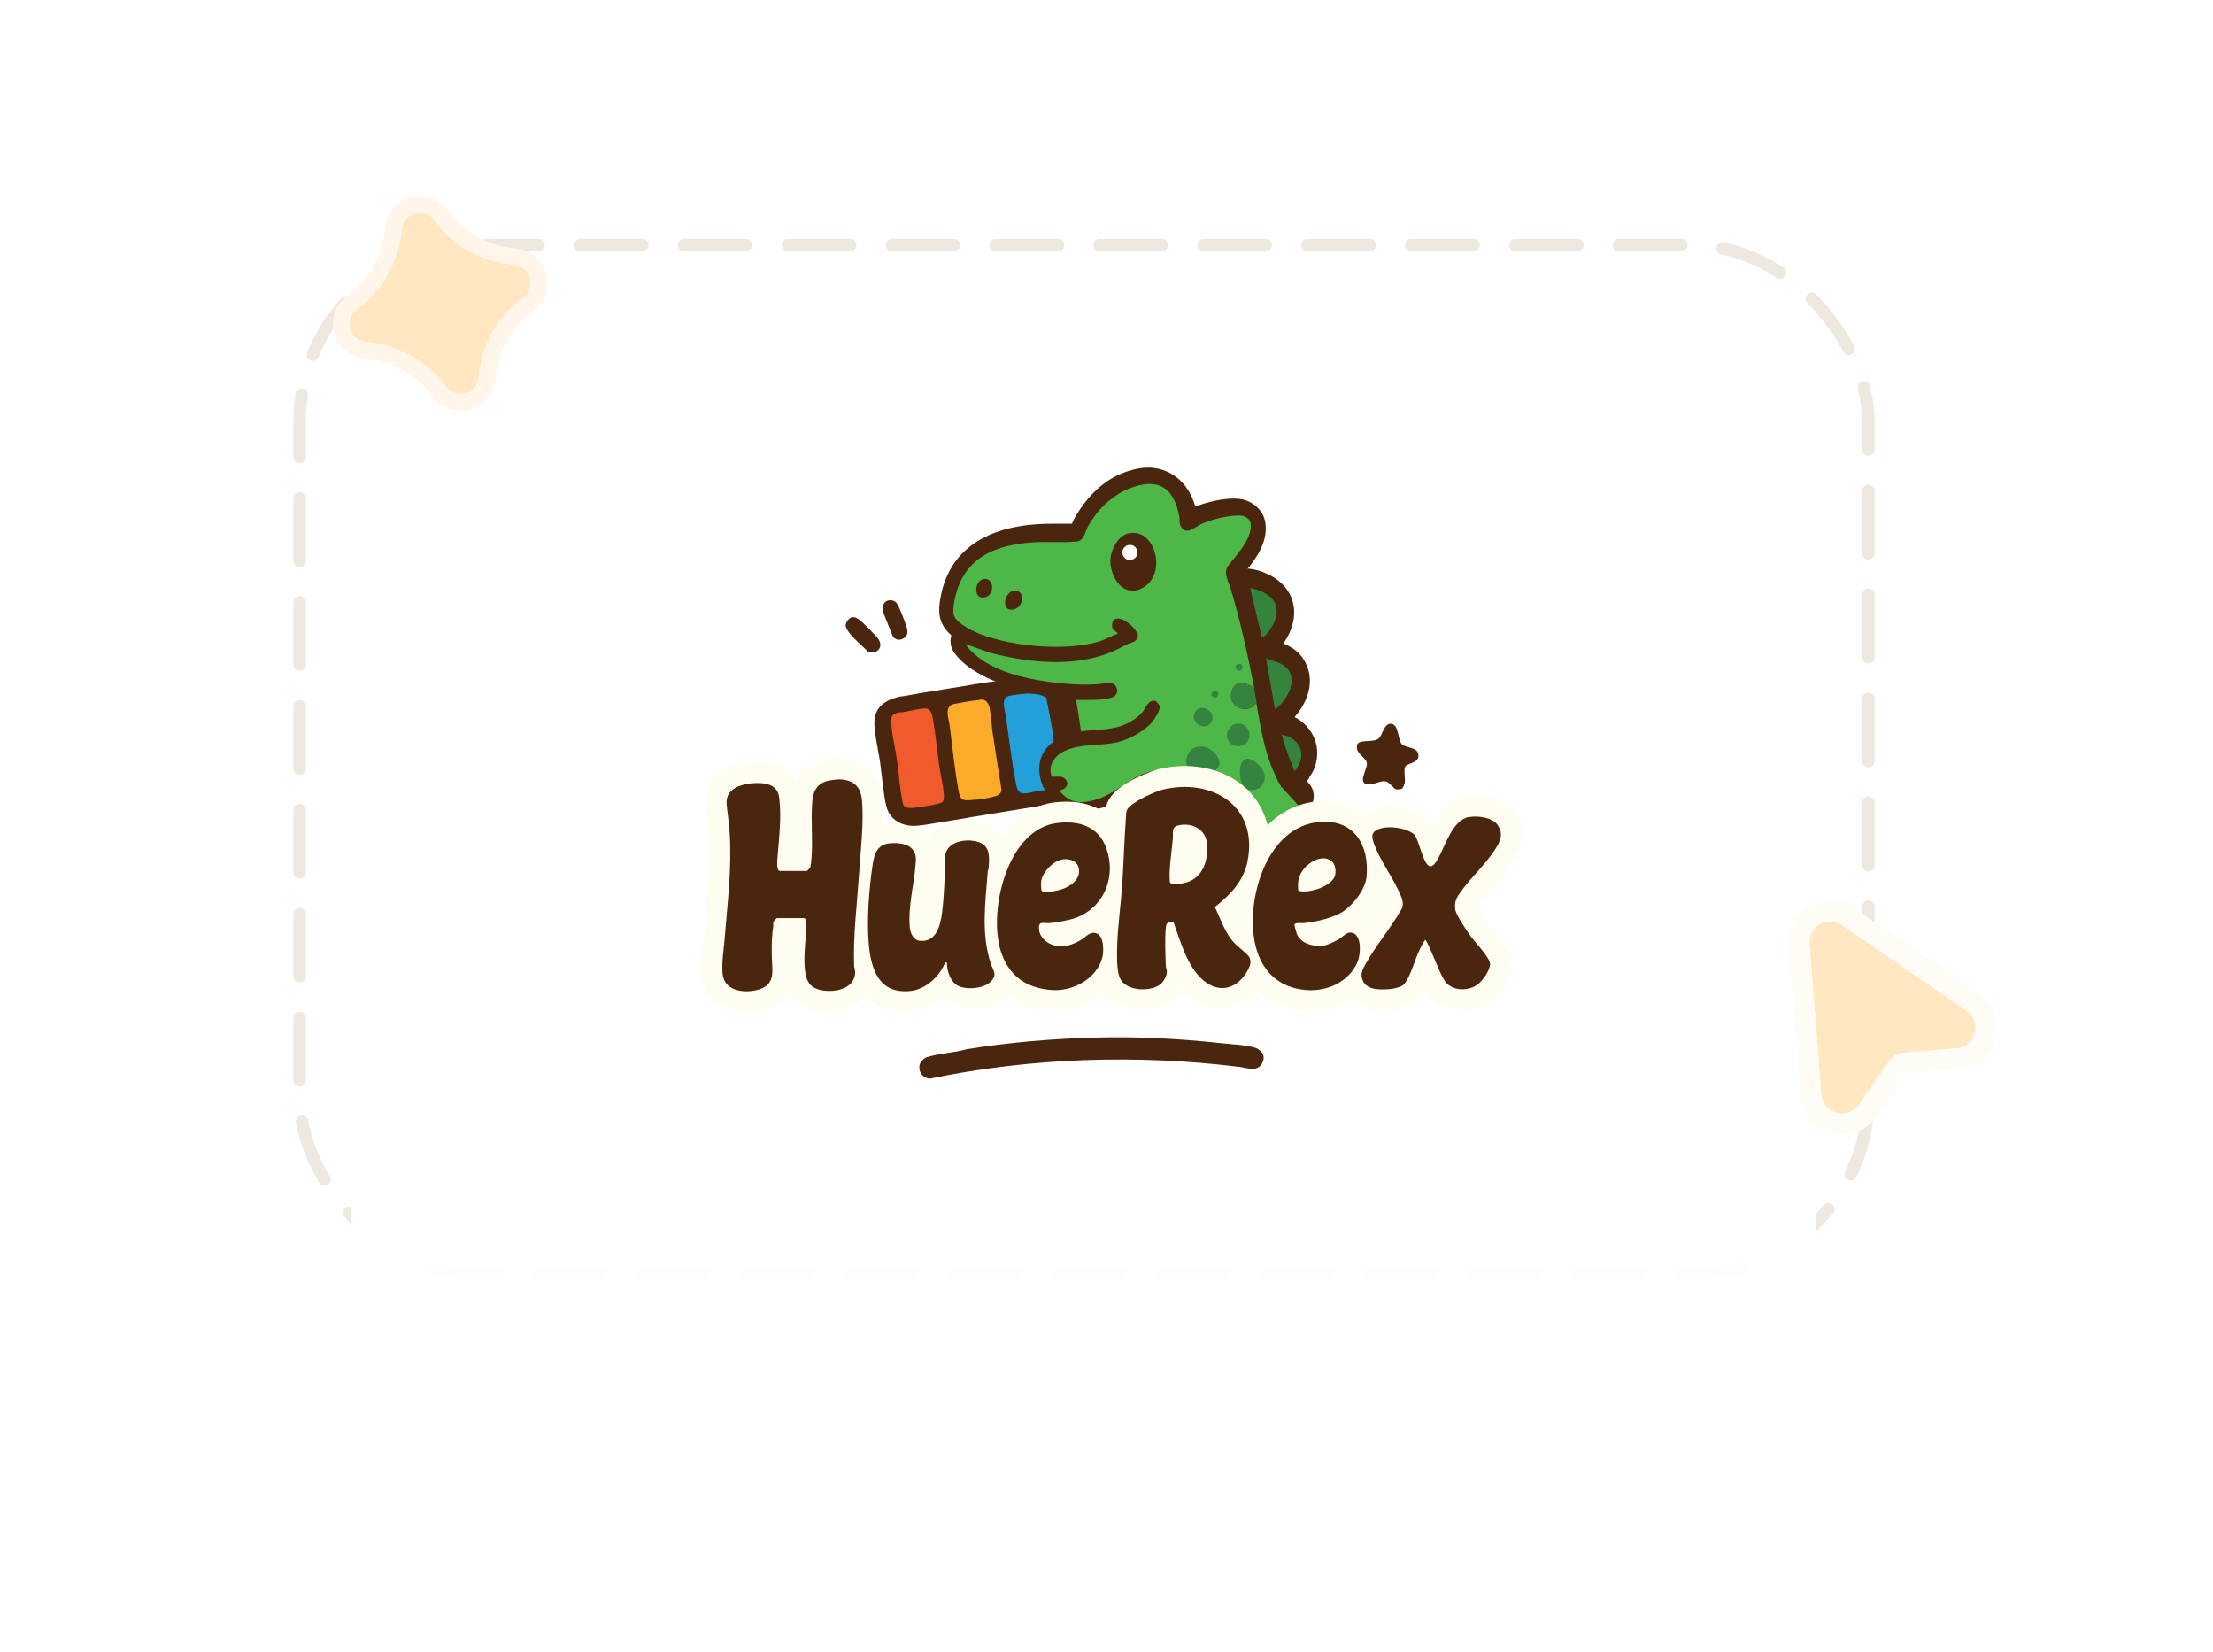 <svg width="213" height="159" viewBox="0 0 213 159" fill="none" xmlns="http://www.w3.org/2000/svg">
<rect x="28.834" y="23.59" width="151" height="99" rx="17" fill="white" stroke="#AA8E64" stroke-opacity="0.2" stroke-width="1.2" stroke-linecap="round" stroke-dasharray="6 4"/>
<rect x="33.834" y="109.59" width="141" height="26.668" fill="url(#paint0_linear_270_169)"/>
<g clip-path="url(#clip0_270_169)">
<path d="M87.1 97.4C84.89 97.4 82.14 96.32 81.63 91.17C81.37 88.57 81.66 85.14 82.02 82.81C82.44 80.08 84.05 79.33 85.32 79.19C85.57 79.16 85.84 79.14 86.11 79.14C88 79.14 88.99 79.96 89.49 80.66C89.75 80.25 90.13 79.85 90.67 79.53C91.55 79 92.51 78.89 93.15 78.89C93.79 78.89 94.4 79 94.94 79.2C97.34 80.09 97.2 82.5 97.14 83.52V83.62C97.12 83.86 97.07 84.07 97.03 84.21C97 84.58 96.97 84.93 96.94 85.28C96.73 87.7 96.54 89.99 97.24 92.12C97.27 92.2 97.3 92.27 97.33 92.34C97.55 92.82 98.21 94.3 96.84 95.78C96.08 96.61 94.78 97.1 93.35 97.1C92.77 97.1 91.93 97.01 91.18 96.6C90.98 96.49 90.79 96.36 90.62 96.21C89.77 96.84 88.79 97.25 87.79 97.35C87.54 97.37 87.31 97.39 87.08 97.39L87.1 97.4Z" fill="#FFFDF0"/>
<path d="M93.23 78.69L90.18 79.19C89.6 79.29 88.81 79.43 88.22 79.47C88.14 79.47 88.04 79.48 87.94 79.48C86.86 79.48 85.95 78.99 85.52 78.16C85.31 77.76 85.22 77.29 85.1 76.5C85.01 75.92 84.95 75.34 84.88 74.76C84.83 74.32 84.78 73.87 84.72 73.44C84.66 73.04 84.59 72.62 84.51 72.2C84.37 71.45 84.23 70.68 84.17 69.91C84.03 68.17 85.02 67.41 86.6 67.04C86.99 66.99 87.41 66.93 87.9 66.83C88.45 66.72 93.84 65.86 94.31 65.77C98.85 64.96 103.24 66.14 103.62 68.33L104.71 76.8L93.24 78.68L93.23 78.69Z" fill="#4A260F"/>
<path d="M122.47 70.2C121.91 70.2 121.35 69.96 120.97 69.55C120.68 69.23 120.5 68.84 120.45 68.43L119.63 63.71C119.51 63 119.78 62.27 120.34 61.82C120.7 61.52 121.15 61.37 121.61 61.37C121.86 61.37 122.1 61.42 122.34 61.51C122.46 61.56 122.6 61.6 122.74 61.65C123.52 61.9 124.69 62.29 125.41 63.36C126.52 65.01 126.23 67.11 124.63 68.98C123.9 69.83 123.24 70.21 122.49 70.21L122.47 70.2Z" fill="#4A260F"/>
<path d="M121.17 63.48C120.61 63.48 120.04 63.23 119.66 62.82C119.42 62.57 119.26 62.26 119.18 61.92L118.06 57.18C117.91 56.55 118.08 55.88 118.51 55.39C118.89 54.96 119.44 54.72 120.01 54.72C120.09 54.72 120.16 54.72 120.24 54.73C121.31 54.85 122.9 55.43 123.81 56.66C125.03 58.29 124.75 60.56 123.11 62.44C122.73 62.88 122.1 63.47 121.18 63.47L121.17 63.48Z" fill="#4A260F"/>
<path d="M124.1 75.98C123.12 75.98 122.26 75.23 122.08 74.29C122.05 74.22 122.02 74.14 121.98 74.07C121.92 73.94 121.87 73.81 121.82 73.68C121.44 72.71 121.17 71.84 120.97 71.03C120.81 70.38 120.98 69.7 121.43 69.21C121.81 68.79 122.35 68.55 122.91 68.55C123 68.55 123.1 68.55 123.19 68.57C124.5 68.76 125.61 69.47 126.25 70.54C126.85 71.55 126.95 72.75 126.52 73.9C126.38 74.28 126.19 74.55 126.07 74.71C125.77 75.45 125.06 75.94 124.27 75.96C124.2 75.96 124.14 75.96 124.1 75.96V75.98Z" fill="#4A260F"/>
<path d="M135.01 75.85C134.91 75.96 134.49 76 134.34 75.95C134.16 75.9 133.68 75.24 133.39 75.2C132.87 75.1 132.39 75.46 131.89 75.49C130.47 75.58 131.63 74.06 131.56 73.45C131.49 72.85 130.38 72.54 130.63 71.66C130.78 71.14 132.21 71.48 132.68 71.08C133.08 70.74 133.19 69.65 133.85 69.65C134.72 69.65 134.48 71.42 135.05 71.72C135.5 71.96 136.44 71.97 136.52 72.6C136.64 73.52 135.35 73.4 135.22 73.84C135.11 74.21 135.27 74.91 135.21 75.34C135.2 75.42 135.04 75.81 135 75.84L135.01 75.85Z" fill="#4A260F"/>
<path d="M82.02 59.4C82.24 59.35 82.52 59.5 82.7 59.63C83.02 59.86 84.3 61.16 84.53 61.48C85.11 62.3 84.35 63.07 83.51 62.69C83.06 62.17 81.3 60.8 81.4 60.12C81.44 59.83 81.72 59.47 82.01 59.4H82.02Z" fill="#4A260F"/>
<path d="M85.49 57.79C85.8 57.72 86.12 57.79 86.31 58.06C86.57 58.4 87.03 59.66 87.18 60.11C87.33 60.56 87.5 61 87.06 61.37C86.7 61.66 86.24 61.63 85.94 61.27L85 58.91C84.85 58.48 85.01 57.89 85.49 57.79Z" fill="#4A260F"/>
<path d="M105.44 99.85C109.45 99.74 113.57 99.96 117.51 100.39C118.49 100.5 119.72 100.54 120.67 100.79C121.39 100.98 121.88 101.57 121.48 102.32C120.99 103.21 120.04 102.76 119.29 102.67C109.44 101.46 99.21 101.78 89.48 103.81C88.82 103.71 88.4 103.22 88.499 102.52C88.54 102.25 88.9 101.84 89.15 101.76C90.34 101.36 91.829 101.33 93.049 100.97C97.159 100.31 101.28 99.96 105.44 99.85Z" fill="#4A260F"/>
<path d="M120.69 80.96C120.56 80.96 120.38 80.94 120.26 80.92C119.46 80.76 118.85 80.1 118.75 79.29C118.51 77.34 117.08 75.8 115.01 75.25C114.15 75.03 113.43 74.87 112.73 74.87C111.98 74.87 111.27 75.04 110.43 75.43C110.05 75.65 109.7 75.88 109.35 76.11C108.3 76.81 107.1 77.6 105.49 77.86L105.4 77.88C105.13 77.93 104.77 77.99 104.39 77.99C104.3 77.99 104.21 77.99 104.13 77.98C102.86 77.88 101.65 77.17 100.9 76.08C100.72 75.82 100.62 75.53 100.58 75.23C100.31 75.02 100.11 74.74 99.98 74.41C99.28 72.55 100.19 70.56 102.14 69.67C102.25 69.62 102.37 69.57 102.48 69.53L102.1 67.08C100.79 66.94 99.47 66.7 98.3 66.4C95.54 65.67 93.08 64.53 91.85 62.82C91.49 62.33 91.4 61.71 91.57 61.15C90.9 60.56 90.53 59.92 90.43 59.2C90.31 58.3 90.58 57.16 90.7 56.71C92.2 51.08 98.01 50.59 99.78 50.45C100.26 50.41 100.77 50.4 101.27 50.4H102.49C102.7 50.4 102.94 50.4 103.17 50.4C103.24 50.24 103.31 50.09 103.38 49.95C104.44 48.03 106 46.38 107.86 45.61C108.84 45.2 109.72 45 110.55 45C111.59 45 114.09 45.48 115.05 48.75C116.07 48.35 117.55 47.98 118.73 47.98C118.98 47.98 119.22 48 119.43 48.03C120.47 48.19 121.61 49.02 121.79 50.32C122.08 52.3 120.71 53.98 119.71 55.21C119.69 55.24 119.67 55.26 119.65 55.29C119.66 55.33 119.68 55.37 119.69 55.4C119.77 55.6 119.85 55.81 119.91 56.02C120.68 58.62 121.42 61.72 122.04 64.99C122.16 65.64 122.27 66.29 122.38 66.93C122.78 69.28 123.15 71.51 124.26 73.53L125.82 75.22C126.02 75.4 126.19 75.63 126.3 75.89C126.7 76.85 126.26 77.95 125.31 78.37C125.29 78.37 125.25 78.39 125.25 78.4C125.08 78.47 124.9 78.53 124.72 78.59C124.62 78.62 124.52 78.65 124.43 78.69C123.61 79.06 122.93 79.49 122.5 79.92C121.92 80.87 121.05 80.97 120.69 80.97V80.96Z" fill="#4A260F"/>
<path d="M120.95 67.57C120.87 67.72 120.78 67.85 120.65 67.95C120.08 68.42 119.12 68.28 118.7 67.67C118.28 67.06 118.5 66.12 119.14 65.75L119.23 65.72C119.47 65.67 119.51 65.69 119.65 65.71C119.65 65.71 119.79 65.73 119.91 65.78C120.24 65.93 120.51 66.05 120.72 66.25C120.7 66.13 120.68 66.01 120.65 65.88C120.07 62.85 119.33 59.58 118.45 56.64C118.25 55.96 117.81 55.33 118.1 54.59C118.93 53.49 120.59 51.84 120.37 50.35C120.32 49.99 119.91 49.69 119.57 49.64C118.51 49.49 116.56 49.98 115.59 50.45C114.98 50.74 114.13 51.61 113.63 50.61C113.48 50.3 113.56 50.06 113.52 49.78C113 46.84 111.38 45.89 108.58 47.06C106.97 47.73 105.57 49.12 104.72 50.65C104.42 51.2 104.34 52.04 103.63 52.11C102.27 52.24 100.71 52.11 99.32 52.2C95.87 52.46 92.97 53.56 92 57.21C91.87 57.7 91.71 58.56 91.77 59.06C91.86 59.75 92.97 60.37 93.55 60.67C96.65 62.22 102.56 62.74 105.83 61.72C106.41 61.54 106.94 61.21 107.51 61.01C107.59 60.97 107.59 60.91 107.45 60.82C107.13 60.61 107.01 60.5 107.04 60.11C107.09 59.45 107.56 59.44 108.08 59.64C108.6 59.84 109.78 60.87 109.47 61.43C109.3 61.73 108.98 61.84 108.63 61.94C108.51 61.98 108.17 62.15 108.02 62.24C104.15 64.36 99.34 63.87 95.22 62.8L92.9 61.97C94.1 63.64 96.19 64.56 98.13 65.07C100.38 65.66 103.39 66.01 105.7 65.85C106.13 65.82 106.76 65.56 107.15 65.8C107.61 66.08 107.68 66.77 107.18 67.06C106.45 67.32 105.97 67.32 105.22 67.36C105.06 67.36 104.65 67.36 104.48 67.36C104.19 67.38 103.88 67.34 103.58 67.36L104.05 70.39C105.32 70.19 106.65 70.29 107.89 69.87C108.62 69.62 109.45 69.13 109.95 68.54C110.29 68.14 110.55 67.26 111.2 67.46C111.34 67.5 111.59 67.84 111.62 67.99C111.7 68.34 111.12 69.2 110.88 69.49C110.17 70.35 108.7 71.14 107.62 71.41C105.95 71.83 104.1 71.51 102.47 72.27C101.52 72.71 100.82 73.66 101.23 74.74C101.69 74.79 102.26 74.6 102.58 75.03C102.97 75.56 102.51 75.98 101.97 76.07C102.4 76.7 103.13 77.15 103.89 77.21C104.17 77.23 104.54 77.16 104.83 77.11C106.63 76.81 107.85 75.64 109.44 74.74C111.87 73.6 113.57 73.84 115.69 74.39C118.53 75.14 120.73 77.33 121.1 80.33C121.34 80.38 121.36 80.12 121.47 80C122.21 79.18 123.29 78.55 124.28 78.1C124.57 77.97 124.91 77.89 125.21 77.77L123.29 75.68C121.81 73.1 121.39 70.38 120.91 67.57H120.95Z" fill="#4DB748"/>
<path d="M119.64 65.71C119.5 65.69 119.47 65.67 119.22 65.72L119.13 65.75C118.49 66.12 118.28 67.06 118.69 67.67C119.11 68.28 120.07 68.41 120.64 67.95C120.77 67.85 120.86 67.71 120.94 67.57C120.87 67.13 120.79 66.69 120.71 66.25C120.5 66.05 120.23 65.93 119.9 65.78C119.78 65.73 119.64 65.71 119.64 65.71Z" fill="#348440"/>
<path d="M122.7 68.19L121.86 63.36C122.54 63.63 123.56 63.81 124 64.46C124.72 65.53 124.1 66.8 123.36 67.67C123.28 67.76 122.8 68.29 122.7 68.19Z" fill="#348440"/>
<path d="M121.45 61.34L120.33 56.6C121.09 56.69 122.06 57.11 122.53 57.74C123.3 58.77 122.67 60.15 121.93 61C121.86 61.08 121.55 61.43 121.46 61.33L121.45 61.34Z" fill="#348440"/>
<path d="M124.69 74.12C124.6 74.22 124.54 74.12 124.5 73.98C124.42 73.69 124.26 73.39 124.15 73.1C123.85 72.32 123.58 71.52 123.38 70.71C124.69 70.9 125.61 72.02 125.12 73.36C125.01 73.66 124.92 73.79 124.7 74.12H124.69Z" fill="#348440"/>
<path d="M90.74 77.17C90.62 77.29 89.98 77.43 89.77 77.47C89.2 77.57 88.36 77.72 87.81 77.76C87.54 77.78 87.1 77.74 86.96 77.47C86.86 77.29 86.77 76.63 86.73 76.38C86.57 75.35 86.49 74.29 86.35 73.26C86.19 72.13 85.88 70.86 85.79 69.75C85.73 69.03 85.75 68.75 86.49 68.57C87.28 68.53 88.15 68.24 88.92 68.18C89.62 68.13 89.71 68.71 89.81 69.28C90.05 70.66 90.18 72.14 90.38 73.54C90.51 74.48 90.76 75.45 90.84 76.39C90.86 76.58 90.86 77.05 90.73 77.17H90.74Z" fill="#F15A2C"/>
<path d="M71.86 97.41C69.48 97.41 67.75 96 67.57 93.9C67.48 92.88 67.58 91.9 67.68 91.04C67.71 90.77 67.74 90.5 67.76 90.24C67.81 89.56 67.88 88.87 67.94 88.19C68.19 85.43 68.42 82.81 68.24 80.12C68.21 79.68 68.15 79.24 68.1 78.8C68.05 78.4 68 78 67.96 77.61C67.81 75.93 68.67 74.53 70.28 73.86C71.02 73.55 72.01 73.37 72.93 73.37C73.96 73.37 74.82 73.59 75.49 74.03C75.98 74.35 76.37 74.78 76.63 75.3C77.14 74.2 78.08 73.46 79.34 73.18C79.72 73.1 80.39 73.01 80.85 73.01C80.95 73.01 81.04 73.01 81.12 73.02C83.37 73.19 84.78 74.6 84.97 76.88C85.13 78.73 84.95 80.87 84.8 82.76C84.76 83.29 84.72 83.8 84.68 84.29C84.63 85.06 84.56 85.85 84.5 86.64C84.33 88.69 84.15 90.81 84.21 92.77C84.27 93 84.34 93.33 84.31 93.75C84.21 95.45 83.02 96.78 81.2 97.21C80.77 97.31 80.29 97.37 79.81 97.37C79.09 97.37 78.04 97.25 77.15 96.66C76.65 96.34 76.24 95.85 75.95 95.28C75.42 96.37 74.47 96.9 73.6 97.16C73.05 97.33 72.44 97.41 71.86 97.41Z" fill="#FFFDF0"/>
<path d="M115.24 71.85C115.89 71.72 116.57 72.05 117 72.56C117.3 72.91 117.5 73.43 117.27 73.83C117.05 74.2 116.56 74.29 116.14 74.32C115.76 74.34 115.37 74.34 115.01 74.22C114.5 74.05 114.09 73.66 114.18 73.11C114.27 72.52 114.63 71.99 115.25 71.86L115.24 71.85Z" fill="#348440"/>
<path d="M133.05 97.22C130.79 97.22 129.82 96.17 129.39 95.28C128.64 93.71 129.32 92.48 129.69 91.82C130.24 90.83 130.9 89.9 131.53 89C132.05 88.27 132.54 87.57 132.95 86.88C132.92 86.81 132.81 86.58 132.81 86.58C132.56 86.05 132.22 85.47 131.87 84.85C131.35 83.96 130.81 83.04 130.44 82.07C130.23 81.52 129.84 80.49 130.33 79.42C130.54 78.95 131.01 78.3 132.03 77.92C132.55 77.73 133.15 77.63 133.81 77.63C134.37 77.63 136.29 77.72 137.56 78.91C137.68 79.02 137.78 79.14 137.86 79.27C138.52 78.12 139.46 76.99 140.96 76.68C141 76.67 141.05 76.66 141.09 76.65C141.37 76.6 141.67 76.58 141.98 76.58C142.59 76.58 144.66 76.7 145.74 78.19C147.24 80.27 145.99 82.19 145.51 82.92C144.93 83.8 144.25 84.57 143.6 85.31C143.13 85.84 142.68 86.35 142.31 86.85C142.23 86.96 142.13 87.1 142.06 87.2C142.28 87.62 142.83 88.48 143.2 88.97C143.29 89.09 143.43 89.25 143.58 89.43C144.69 90.74 145.42 91.67 145.41 92.78C145.41 94.17 144.24 95.7 143.46 96.3C142.71 96.88 141.75 97.19 140.75 97.19C139.73 97.19 138.77 96.85 138.04 96.24C137.68 95.94 137.42 95.58 137.21 95.21C136.91 95.76 136.56 96.19 136.09 96.51C135.3 97.04 134.18 97.16 133.86 97.19C133.6 97.21 133.32 97.22 133.03 97.22H133.05Z" fill="#FFFDF0"/>
<path d="M109.99 97.2C108.06 97.2 106.5 96.28 105.9 94.79C105.57 93.95 105.45 92.76 105.53 90.8C105.57 89.65 105.69 88.5 105.8 87.38C105.88 86.63 105.95 85.89 106 85.14C106.07 84.08 106.12 83.02 106.18 81.97C106.24 80.82 106.29 79.66 106.38 78.51C106.39 78.32 106.38 78.08 106.43 77.87C106.49 77.4 106.58 77.23 106.74 76.94C107.74 75.14 111.42 74.04 111.45 74.03C112.31 73.82 113.19 73.72 114.04 73.72C116.72 73.72 119.11 74.76 120.6 76.58C122.04 78.34 122.55 80.72 122.03 83.29C121.63 85.28 120.49 86.75 119.36 87.82C119.6 88.36 119.84 88.87 120.14 89.23C120.27 89.39 120.5 89.58 120.73 89.78C121.04 90.05 121.4 90.35 121.74 90.74C121.83 90.85 121.91 90.96 121.98 91.08C122.81 92.59 122.07 93.93 121.82 94.37C120.86 96.09 119.33 97.07 117.64 97.07C116.55 97.07 115.47 96.65 114.53 95.85C114.28 95.64 114.05 95.41 113.83 95.17C113.54 95.69 113.14 96.15 112.69 96.45C111.96 96.93 111 97.19 109.98 97.19L109.99 97.2Z" fill="#FFFDF0"/>
<path d="M126.15 97.3C125.97 97.3 125.79 97.3 125.61 97.28C122.03 97.02 119.48 94.66 118.78 90.96C118.12 87.45 119.11 83.09 121.18 80.37C122.65 78.43 124.61 77.31 126.82 77.12C127.05 77.1 127.27 77.09 127.49 77.09C129.27 77.09 130.8 77.73 131.9 78.93C133.15 80.3 133.72 82.29 133.52 84.53C133.39 85.93 132.57 87.31 131.63 88.31C133.28 89.54 133.02 92.19 132.46 93.45C131.42 95.79 128.94 97.3 126.15 97.3Z" fill="#FFFDF0"/>
<path d="M101.58 97.29C101.44 97.29 101.3 97.29 101.17 97.28C97.74 97.06 95.33 95.18 94.38 91.99C93.4 88.67 94.2 83.84 96.24 80.76C97.61 78.69 99.45 77.46 101.55 77.21C101.61 77.21 101.67 77.2 101.73 77.2C102.05 77.17 102.36 77.15 102.67 77.15C105.97 77.15 108.25 79.13 108.76 82.43C109.1 84.68 108.41 86.84 107.01 88.37C108.37 89.46 108.32 91.68 108.04 92.7C107.21 95.71 104.17 97.28 101.59 97.28L101.58 97.29Z" fill="#FFFDF0"/>
<path d="M77.67 83.82C77.67 83.82 77.97 83.53 77.99 83.47C78.02 83.37 78.08 82.95 78.09 82.82C78.26 80.95 78.03 78.97 78.18 77.14C78.27 76.09 78.68 75.36 79.75 75.13C80.03 75.07 80.67 74.99 80.95 75.01C82.23 75.11 82.86 75.76 82.97 77.05C83.15 79.23 82.83 81.95 82.68 84.15C82.49 87.01 82.1 90.08 82.21 92.97C82.21 93.19 82.33 93.36 82.31 93.63C82.25 94.55 81.57 95.07 80.74 95.26C80 95.44 78.9 95.41 78.24 94.98C77.86 94.73 77.62 94.23 77.54 93.79C77.29 92.36 77.51 90.88 77.61 89.45C77.63 89.24 77.67 88.36 77.38 88.36H74.76C74.76 88.36 74.46 88.64 74.44 88.71C74.4 88.85 74.44 89.02 74.42 89.17C74.23 90.47 74.26 91.75 74.33 93.05C74.4 94.18 74.15 94.89 73.02 95.23C71.7 95.62 69.7 95.41 69.55 93.72C69.45 92.61 69.65 91.48 69.74 90.4C70.02 86.91 70.46 83.52 70.22 79.98C70.16 79.13 70.02 78.27 69.94 77.42C69.86 76.57 70.28 76.01 71.04 75.69C71.9 75.33 73.59 75.16 74.38 75.69C74.76 75.94 74.95 76.32 75 76.77C75.24 78.79 74.96 80.81 74.81 82.82C74.79 83.03 74.77 83.82 75.05 83.82H77.67Z" fill="#4A260F"/>
<path d="M141.43 78.63C142.23 78.49 143.61 78.66 144.13 79.37C144.77 80.26 144.38 81.02 143.85 81.83C142.95 83.2 141.67 84.36 140.71 85.67C140.25 86.29 139.94 86.72 140.07 87.55C140.16 88.09 141.23 89.66 141.6 90.17C142.01 90.72 143.42 92.18 143.42 92.78C143.42 93.38 142.7 94.38 142.25 94.72C141.45 95.34 140.13 95.39 139.34 94.72C138.99 94.42 138.73 93.8 138.52 93.36C138.36 93.02 137.34 90.45 137.18 90.45C136.88 90.81 136.65 91.36 136.46 91.8C136.12 92.57 135.61 94.42 134.98 94.85C134.69 95.04 134.07 95.16 133.72 95.19C132.88 95.25 131.61 95.3 131.19 94.42C130.89 93.79 131.12 93.34 131.43 92.78C132.41 91.01 133.86 89.32 134.87 87.54C135.22 86.94 134.88 86.3 134.62 85.74C133.95 84.3 132.86 82.8 132.3 81.35C132.03 80.63 131.87 80.1 132.72 79.78C133.66 79.43 135.42 79.65 136.18 80.36C136.6 81.13 136.81 82.26 137.23 82.99C137.71 83.82 138.14 83.11 138.42 82.61C139.13 81.35 139.81 78.89 141.41 78.62L141.43 78.63Z" fill="#4A260F"/>
<path d="M91.12 92.63C90.91 92.6 90.97 92.63 90.92 92.75C90.36 94.05 89.05 95.22 87.61 95.37C84.69 95.66 83.87 93.45 83.63 90.97C83.4 88.65 83.65 85.43 84.01 83.11C84.16 82.15 84.47 81.29 85.56 81.17C86.34 81.08 87.4 81.13 87.9 81.83C88.18 82.23 88.17 82.63 88.13 83.1C87.99 85.13 87.38 87.19 87.57 89.26C87.62 89.83 87.92 90.48 88.55 90.54C90.07 90.69 90.49 89.16 90.66 87.93C90.83 86.69 90.88 85.27 90.95 84.06C91.01 83.01 90.65 81.88 91.72 81.24C92.43 80.82 93.51 80.78 94.27 81.07C95.32 81.46 95.22 82.54 95.16 83.49C95.16 83.64 95.07 83.75 95.07 83.87C94.85 86.85 94.4 89.82 95.37 92.75C95.59 93.42 96.01 93.76 95.4 94.43C94.75 95.14 92.99 95.3 92.17 94.85C91.47 94.47 91.12 93.39 91.14 92.63H91.12Z" fill="#4A260F"/>
<path d="M120.23 92.07C119.74 91.5 119.07 91.09 118.59 90.51C117.83 89.57 117.46 88.36 116.92 87.29C118.38 86.17 119.7 84.79 120.07 82.91C121.15 77.56 116.66 74.85 111.91 75.99C111.17 76.17 108.88 77.2 108.48 77.92C108.37 78.2 108.38 78.42 108.37 78.66C108.21 80.87 108.15 83.08 108 85.29C107.87 87.14 107.6 89.02 107.53 90.88C107.5 91.73 107.46 93.3 107.76 94.06C108.28 95.37 110.55 95.48 111.59 94.8C111.95 94.56 112.3 93.97 112.31 93.53C112.31 93.31 112.21 93.16 112.21 92.96C112.17 91.95 112.1 90.23 112.21 89.27C112.27 88.77 112.45 88.67 112.95 88.75C113.66 90.68 114.25 93.01 115.82 94.34C117.39 95.67 119.11 95.14 120.07 93.42C120.32 92.97 120.49 92.55 120.22 92.06L120.23 92.07ZM113.74 85.03C113.51 85.06 112.73 85.11 112.63 84.96C112.55 84.84 112.57 83.91 112.59 83.67C112.64 82.71 112.8 81.71 112.88 80.74C112.95 79.94 112.67 79.51 113.7 79.38C114.88 79.24 116.02 79.86 116.16 81.12C116.36 82.89 115.69 84.75 113.75 85.02L113.74 85.03Z" fill="#4A260F"/>
<path d="M125.57 88.83C126.77 88.69 128.4 88.33 129.37 87.65C130.33 86.97 131.43 85.55 131.53 84.34C131.81 81.27 130.27 78.82 127 79.1C121.98 79.53 119.96 86.33 120.75 90.58C121.26 93.3 122.97 95.08 125.76 95.28C127.73 95.42 129.8 94.51 130.64 92.63C130.95 91.94 131.09 90.23 130.31 89.83C129.73 89.53 129.35 90.08 128.93 90.34C128.51 90.6 127.74 90.98 127.26 91.02C126.34 91.1 125.21 90.8 124.82 89.88C124.77 89.76 124.58 89.05 124.59 88.99C124.63 88.75 125.34 88.86 125.57 88.84V88.83ZM125.48 83.64C126 82.97 127.08 82.35 127.89 82.71C128.48 82.97 128.6 83.55 128.52 84.16C128.42 84.85 127.35 85.42 126.74 85.58C126.16 85.74 125.54 85.89 124.96 85.72C124.88 84.88 124.96 84.31 125.48 83.64Z" fill="#4A260F"/>
<path d="M105.62 89.86C104.94 89.55 104.6 90.12 104.08 90.43C103.27 90.92 102.35 91.24 101.42 90.97C100.78 90.79 100.11 90.24 100.02 89.54C99.89 88.53 100.39 88.9 101.09 88.83C101.73 88.77 102.68 88.59 103.3 88.41C105.75 87.67 107.15 85.24 106.76 82.73C106.33 79.94 104.44 78.88 101.77 79.2C97 79.76 95.13 87.49 96.29 91.42C97.02 93.88 98.77 95.12 101.28 95.28C103.27 95.41 105.54 94.2 106.09 92.18C106.25 91.59 106.26 90.15 105.61 89.86H105.62ZM100.21 84.82C100.32 83.94 101.38 82.85 102.24 82.71C102.93 82.59 103.71 82.84 103.84 83.61C104 84.55 103.16 85.21 102.39 85.51C101.98 85.67 100.63 86 100.3 85.77C100.17 85.68 100.19 85.01 100.21 84.82Z" fill="#4A260F"/>
<path d="M132.69 85.89L130.96 88.65L132.21 89.58L133.81 87.43L132.69 85.89Z" fill="#FFFDF0"/>
<path d="M94.2 67.36C94.35 67.34 94.5 67.31 94.65 67.34C94.92 67.38 95.19 67.8 95.24 68.07C95.39 68.85 95.43 69.72 95.54 70.51C95.81 72.31 96.09 74.11 96.38 75.91C96.43 76.25 96.21 76.49 95.84 76.61C95.13 76.83 94.26 76.95 93.42 77C92.57 77.07 92.41 76.92 92.26 76.1C91.89 74.11 91.67 71.88 91.41 69.86C91.31 69.11 90.82 67.95 91.85 67.74C92.55 67.6 93.5 67.44 94.2 67.37V67.36Z" fill="#FBAB2A"/>
<path d="M100.55 67.05L100.68 67.11C100.81 67.62 101.52 71.2 101.39 71.37C101.35 71.42 101.29 71.48 101.23 71.51C99.77 72.65 99.75 74.51 100.57 76.06C99.83 76.03 99.13 76.4 98.37 76.35C97.82 76.18 97.86 75.59 97.75 75.26C97.37 73.16 97.1 71.03 96.81 68.91C96.74 68.39 96.32 67.24 97 67.01C97.46 66.86 98.15 66.82 98.64 66.76C98.72 66.76 99.01 66.74 99.02 66.74C99.87 66.77 100.29 66.91 100.46 67.01L100.55 67.06V67.05Z" fill="#239FD9"/>
<path d="M97.57 56.86C98.29 56.76 98.62 57.5 98.24 58.1C97.98 58.69 97.08 58.9 96.81 58.37C96.57 57.87 96.9 57.1 97.4 56.9L97.57 56.86Z" fill="#4A260F"/>
<path d="M94.92 55.71C95.68 55.87 95.68 57.14 94.94 57.43C93.66 57.93 93.68 55.81 94.76 55.71H94.92Z" fill="#4A260F"/>
<path d="M108.719 51.318C110.051 51.082 110.898 52.153 111.172 53.273C111.471 54.456 111.209 55.814 110.076 56.511C108.109 57.731 106.714 55.403 106.888 53.684C106.988 52.775 107.673 51.48 108.719 51.306V51.318Z" fill="#4A260F"/>
<path d="M108.633 52.45C109.079 52.385 109.361 52.668 109.448 52.961C109.546 53.265 109.459 53.623 109.079 53.808C108.427 54.123 107.96 53.515 108.025 53.069C108.058 52.831 108.286 52.494 108.633 52.45Z" fill="white"/>
<path d="M116.64 69.39C117.08 68.38 115.44 67.59 114.99 68.58C114.5 69.65 116.16 70.49 116.64 69.39Z" fill="#348440"/>
<path d="M118.32 71.42C118.67 71.86 119.39 71.95 119.84 71.6C120.16 71.35 120.33 70.92 120.25 70.52C120.18 70.15 119.91 69.83 119.55 69.7C118.54 69.33 117.65 70.57 118.32 71.41V71.42Z" fill="#348440"/>
<path d="M119.43 75.12C119.53 75.44 119.73 75.75 120.03 75.91C120.49 76.16 121.11 76.01 121.44 75.6C122.19 74.68 121.38 73.6 120.53 73.15C119.31 72.5 119.2 74.35 119.44 75.12H119.43Z" fill="#348440"/>
<path d="M118.93 64.13C118.99 63.92 119.29 63.82 119.46 63.95C119.63 64.08 119.61 64.4 119.42 64.51C119.23 64.62 118.95 64.48 118.92 64.26" fill="#348440"/>
<path d="M116.61 66.72C116.67 66.51 116.97 66.41 117.14 66.54C117.31 66.67 117.29 66.99 117.1 67.1C116.91 67.21 116.63 67.07 116.6 66.85" fill="#348440"/>
</g>
<g filter="url(#filter0_d_270_169)">
<path d="M38.652 19.917C38.781 18.297 40.855 17.711 41.812 19.025V19.025C43.617 21.503 46.414 23.069 49.47 23.312V23.312C51.09 23.44 51.675 25.515 50.362 26.472V26.472C47.884 28.276 46.318 31.074 46.075 34.13V34.13C45.946 35.749 43.872 36.335 42.915 35.021V35.021C41.11 32.543 38.313 30.977 35.257 30.735V30.735C33.637 30.606 33.052 28.531 34.365 27.574V27.574C36.843 25.77 38.409 22.973 38.652 19.917V19.917Z" fill="#FFE7C2"/>
<path d="M37.857 19.853C38.045 17.496 41.064 16.643 42.457 18.555C44.124 20.845 46.709 22.292 49.533 22.517C51.891 22.704 52.743 25.724 50.831 27.116C48.541 28.784 47.094 31.369 46.87 34.193C46.682 36.55 43.663 37.403 42.27 35.491C40.602 33.201 38.018 31.754 35.194 31.529C32.836 31.342 31.984 28.322 33.896 26.93C36.186 25.262 37.633 22.677 37.857 19.853Z" stroke="#FFF6E9" stroke-width="1.595"/>
</g>
<g filter="url(#filter1_d_270_169)">
<path d="M174.162 88.241C174.031 86.564 175.902 85.484 177.289 86.436L189.275 94.67C190.828 95.737 190.179 98.163 188.301 98.312L183.284 98.711C182.683 98.758 182.136 99.074 181.795 99.57L178.941 103.716C177.873 105.269 175.447 104.618 175.3 102.739L174.162 88.241Z" fill="#FFE7C2"/>
<path d="M173.166 88.32C172.969 85.804 175.775 84.184 177.855 85.612L189.842 93.846C192.171 95.446 191.197 99.086 188.38 99.31L183.363 99.708C183.1 99.729 182.858 99.852 182.687 100.048L182.619 100.137L179.765 104.284C178.163 106.612 174.524 105.635 174.303 102.818L173.166 88.32Z" stroke="#FFFCF5" stroke-width="2"/>
</g>
<defs>
<filter id="filter0_d_270_169" x="15.93" y="2.767" width="52.868" height="52.869" filterUnits="userSpaceOnUse" color-interpolation-filters="sRGB">
<feFlood flood-opacity="0" result="BackgroundImageFix"/>
<feColorMatrix in="SourceAlpha" type="matrix" values="0 0 0 0 0 0 0 0 0 0 0 0 0 0 0 0 0 0 127 0" result="hardAlpha"/>
<feOffset dy="2.178"/>
<feGaussianBlur stdDeviation="8.058"/>
<feComposite in2="hardAlpha" operator="out"/>
<feColorMatrix type="matrix" values="0 0 0 0 1 0 0 0 0 0.902 0 0 0 0 0.8 0 0 0 1 0"/>
<feBlend mode="normal" in2="BackgroundImageFix" result="effect1_dropShadow_270_169"/>
<feBlend mode="normal" in="SourceGraphic" in2="effect1_dropShadow_270_169" result="shape"/>
</filter>
<filter id="filter1_d_270_169" x="153.007" y="67.515" width="58.29" height="60.809" filterUnits="userSpaceOnUse" color-interpolation-filters="sRGB">
<feFlood flood-opacity="0" result="BackgroundImageFix"/>
<feColorMatrix in="SourceAlpha" type="matrix" values="0 0 0 0 0 0 0 0 0 0 0 0 0 0 0 0 0 0 127 0" result="hardAlpha"/>
<feOffset dy="2.588"/>
<feGaussianBlur stdDeviation="9.574"/>
<feComposite in2="hardAlpha" operator="out"/>
<feColorMatrix type="matrix" values="0 0 0 0 1 0 0 0 0 0.902 0 0 0 0 0.8 0 0 0 1 0"/>
<feBlend mode="normal" in2="BackgroundImageFix" result="effect1_dropShadow_270_169"/>
<feBlend mode="normal" in="SourceGraphic" in2="effect1_dropShadow_270_169" result="shape"/>
</filter>
<linearGradient id="paint0_linear_270_169" x1="104.334" y1="109.59" x2="104.334" y2="136.258" gradientUnits="userSpaceOnUse">
<stop offset="0.433" stop-color="white"/>
<stop offset="0.71" stop-color="white" stop-opacity="0.556"/>
<stop offset="1" stop-color="white" stop-opacity="0"/>
</linearGradient>
<clipPath id="clip0_270_169">
<rect width="78.94" height="58.81" fill="white" transform="translate(67.53 45)"/>
</clipPath>
</defs>
</svg>
